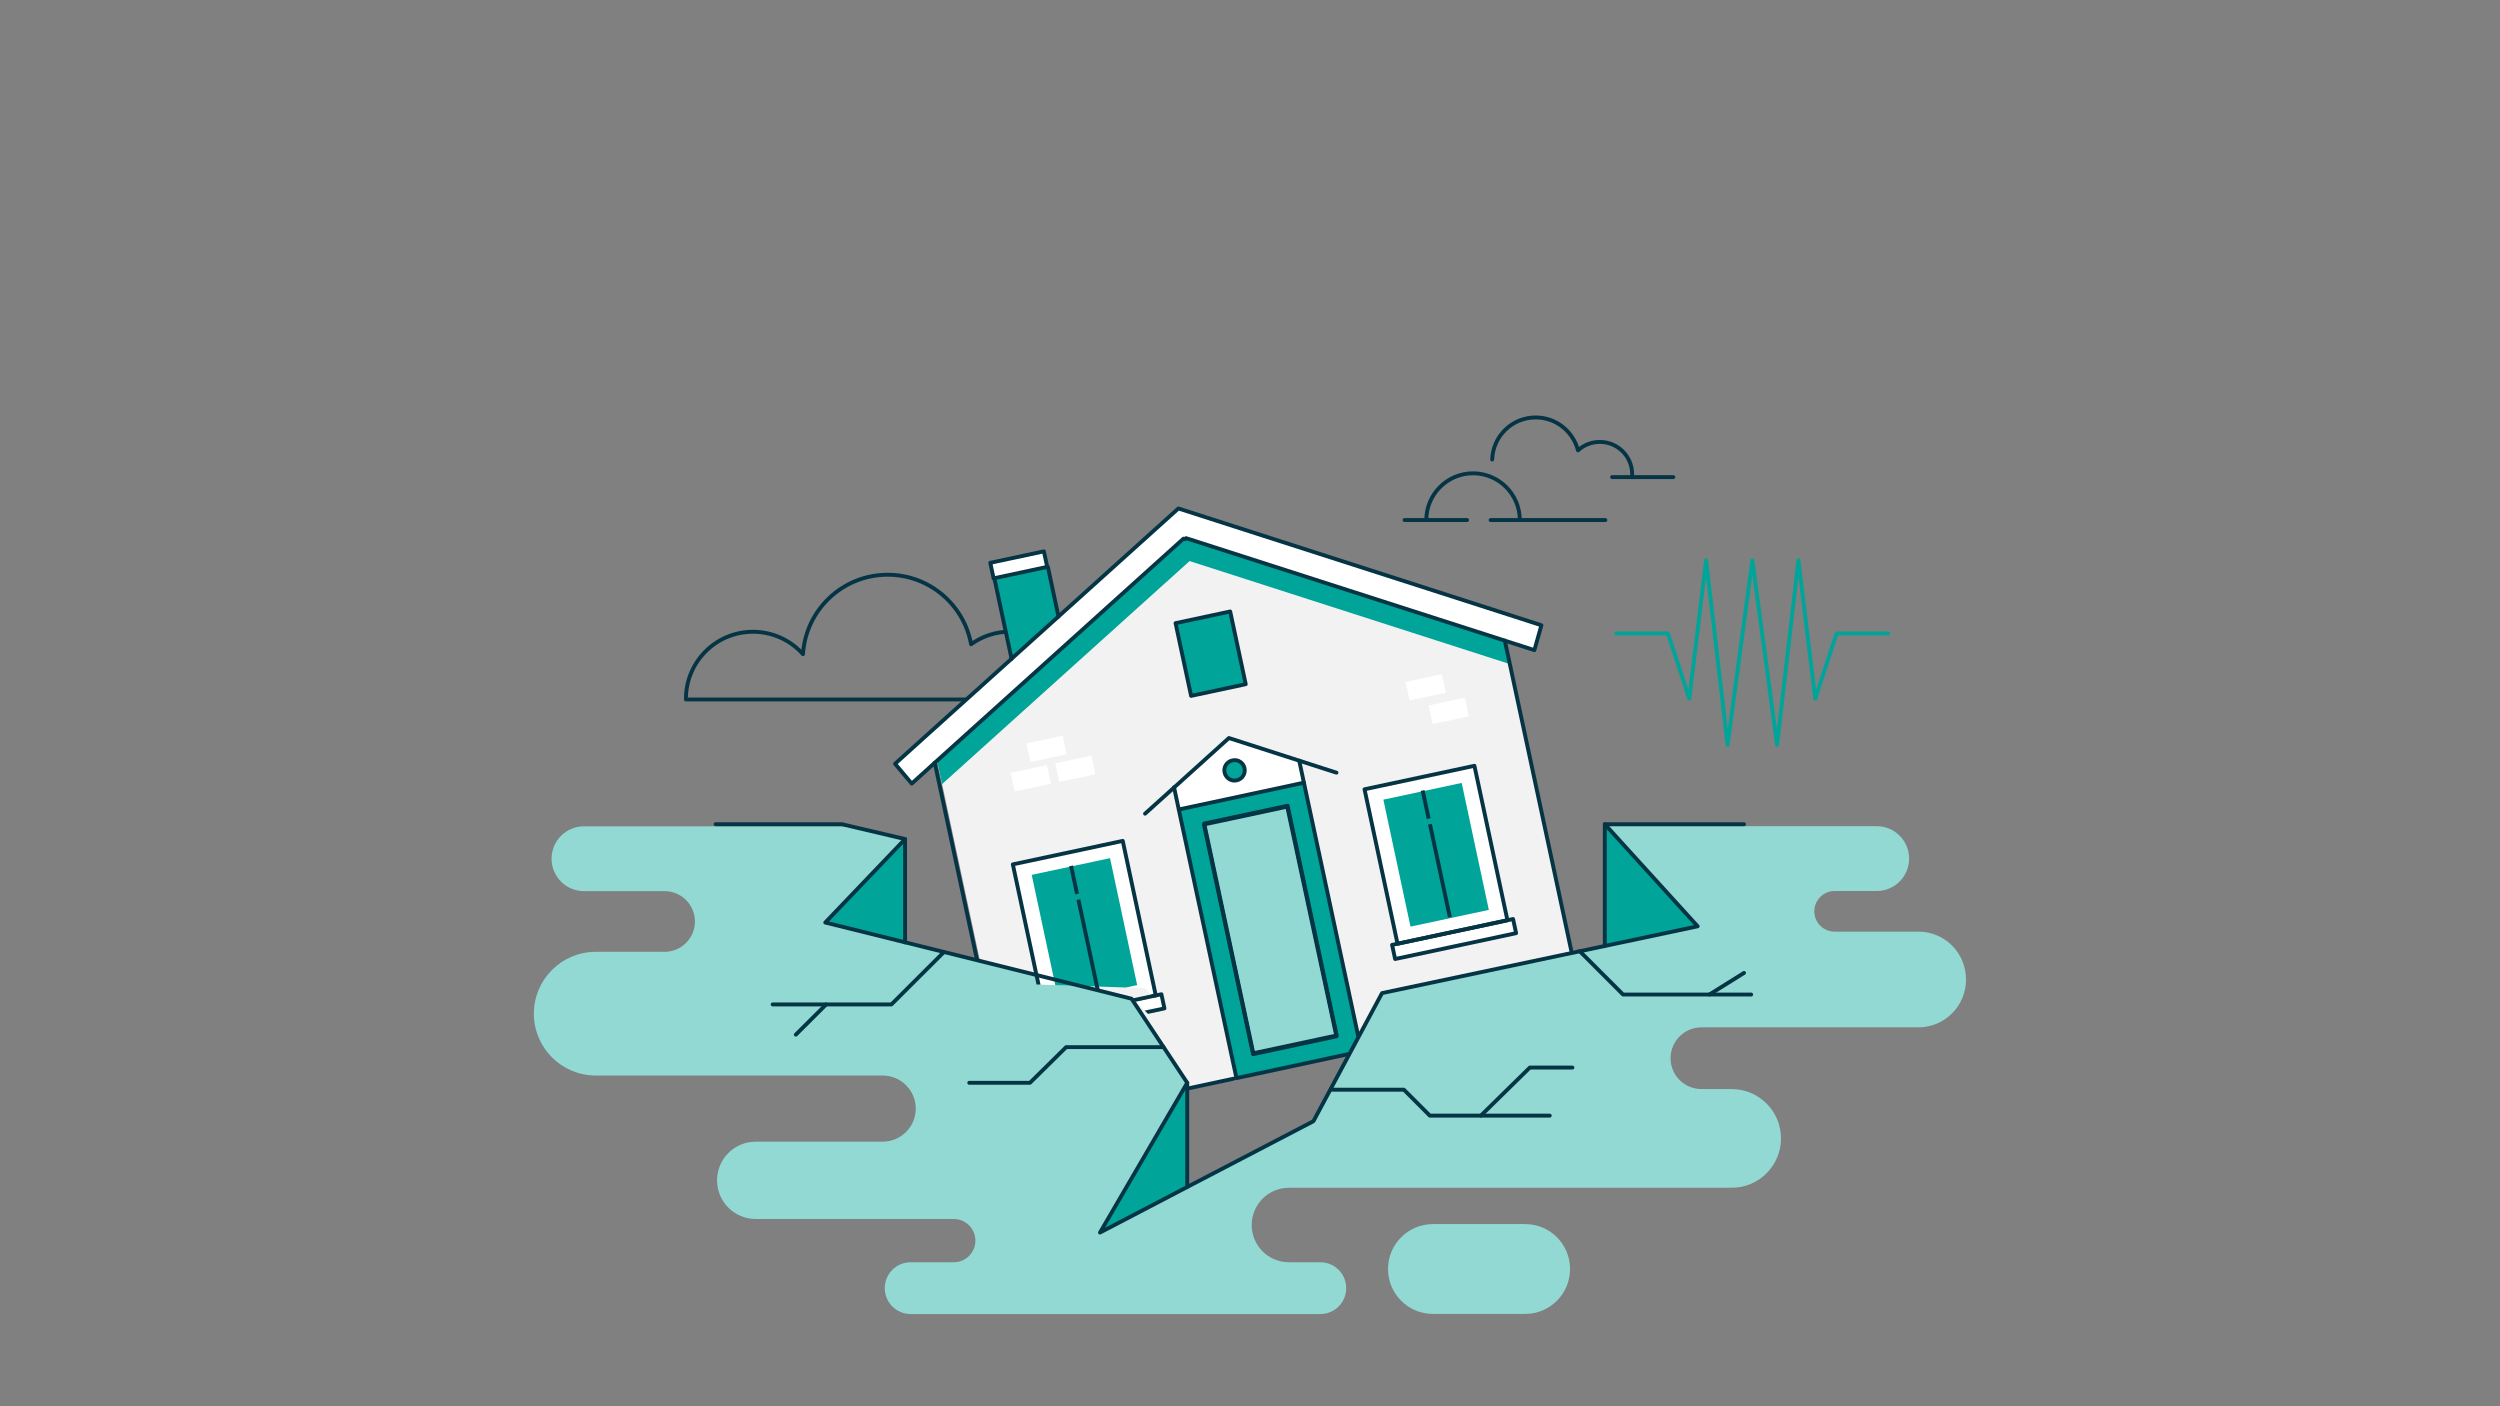 <?xml version="1.0" encoding="utf-8"?>
<!-- Generator: Adobe Illustrator 19.0.1, SVG Export Plug-In . SVG Version: 6.00 Build 0)  -->
<svg version="1.1" id="Шар_1" xmlns="http://www.w3.org/2000/svg" xmlns:xlink="http://www.w3.org/1999/xlink" x="0px" y="0px"
	 viewBox="0 0 1920 1080" style="enable-background:new 0 0 1920 1080;" xml:space="preserve">
<rect x="0" y="0" width="1920" height="1080" fill="#808080" stroke="none"/>
<style type="text/css">
	.st0{fill:none;stroke:#053544;stroke-width:3;stroke-linecap:round;stroke-linejoin:round;stroke-miterlimit:10;}
	.st1{fill:#92D8D3;}
	.st2{clip-path:url(#SVGID_2_);fill:#F2F2F2;}
	.st3{clip-path:url(#SVGID_2_);fill:#92D8D3;}
	.st4{clip-path:url(#SVGID_2_);fill:#FFFFFF;}
	.st5{clip-path:url(#SVGID_2_);fill:#00A499;}
	
		.st6{clip-path:url(#SVGID_2_);fill:none;stroke:#053544;stroke-width:3;stroke-linecap:round;stroke-linejoin:round;stroke-miterlimit:10;}
	.st7{clip-path:url(#SVGID_2_);fill:none;stroke:#053544;stroke-width:3;stroke-linejoin:round;stroke-miterlimit:10;}
	.st8{fill:#00A499;}
	.st9{fill:none;stroke:#00A499;stroke-width:3;stroke-linecap:round;stroke-linejoin:round;stroke-miterlimit:10;}
</style>
<g>
	<g>
		<g>
			<path class="st0" d="M827.3,537.1c0-0.2,0-0.4,0-0.5c0-28.5-23.1-51.5-51.5-51.5c-11.2,0-21.5,3.6-30,9.7
				c-5.5-30.4-32.1-53.4-64.1-53.4c-34.6,0-62.9,27-65,61c-9.4-10.5-23.1-17.2-38.4-17.2c-28.5,0-51.5,23.1-51.5,51.5
				c0,0.2,0,0.4,0,0.5H827.3z"/>
			<path class="st1" d="M1473.4,715.5h-64.4c-8.6,0-15.6-7-15.6-15.6c0-8.6,7-15.6,15.6-15.6h32.3c13.8,0,24.9-11.2,24.9-24.9
				c0-13.8-11.2-24.9-24.9-24.9h-207.4l70,77l-71.3,15.1l-171.1,36.2l-52.7,98.4l-96.9,50.6l-67,35l67-114.9L869,767l-173.9-43.2
				l-1.4-0.3l-59.9-14.9l61.3-64.1l-1-0.2l-41.3-9.7H448.5c-13.8,0-24.9,11.2-24.9,24.9c0,13.8,11.2,24.9,24.9,24.9h61.9
				c12.9,0,23.3,10.5,23.3,23.3c0,12.9-10.5,23.3-23.3,23.3h-52.9c-26.2,0-47.5,21.3-47.5,47.5s21.3,47.5,47.5,47.5h220.4
				c14,0,25.4,11.4,25.4,25.4v0c0,14-11.4,25.4-25.4,25.4h-97.5c-16.4,0-29.7,13.3-29.7,29.7c0,16.4,13.3,29.7,29.7,29.7h152.1
				c9.1,0,16.6,7.4,16.6,16.6s-7.4,16.6-16.6,16.6h-33.1c-11,0-19.9,8.9-19.9,19.9s8.9,19.9,19.9,19.9H1014c11,0,19.9-8.9,19.9-19.9
				s-8.9-19.9-19.9-19.9h-24.1c-15.8,0-28.6-12.8-28.6-28.6c0-15.8,12.8-28.6,28.6-28.6h340c21,0,37.9-17,37.9-37.9
				c0-21-17-37.9-37.9-37.9h-23.2c-13.1,0-23.7-10.6-23.7-23.7c0-13.1,10.6-23.7,23.7-23.7h166.6c20.2,0,36.6-16.4,36.6-36.6
				C1510,731.9,1493.6,715.5,1473.4,715.5"/>
			<path class="st1" d="M1171.3,940.1h-70.8c-19,0-34.5,15.4-34.5,34.5c0,19,15.4,34.5,34.5,34.5h70.8c19,0,34.5-15.4,34.5-34.5
				C1205.8,955.5,1190.4,940.1,1171.3,940.1"/>
			<g>
				<defs>
					<polygon id="SVGID_1_" points="1233.8,634.4 1232.5,634.4 1232.5,371.3 652.7,371.3 652.7,634.4 694,644.1 695,644.4 
						633.8,708.5 693.7,723.4 695.1,723.7 869,767 911.8,831.6 844.8,946.6 911.8,911.6 1008.7,861.1 1061.4,762.7 1232.5,726.5 
						1303.8,711.4 					"/>
				</defs>
				<clipPath id="SVGID_2_">
					<use xlink:href="#SVGID_1_"  style="overflow:visible;"/>
				</clipPath>
				<polygon class="st2" points="949.6,828 905.3,621.7 901.7,604.8 901.7,604.8 943.8,566.8 997.8,584.2 1001.4,601.1 
					1045.6,807.4 1215.5,771 1155.7,492 909.8,412.9 719.7,584.3 779.7,864.4 				"/>
				
					<rect x="942.7" y="624.4" transform="matrix(-0.978 0.209 -0.209 -0.978 2079.038 1208.858)" class="st3" width="65.5" height="180.4"/>
				<path class="st4" d="M997.8,584.2l3.6,16.9l-96.1,20.6l-3.6-16.9l0,0l42.1-37.9L997.8,584.2z M955.8,590c-0.9-4.3-5.1-7-9.3-6
					c-4.3,0.9-7,5.1-6,9.3c0.9,4.2,5.1,7,9.3,6C954,598.4,956.7,594.2,955.8,590"/>
				<polygon class="st4" points="1183.8,480.2 1178.4,499.3 1155.7,492 909.8,412.9 719.7,584.3 700.2,601.8 687.4,586.6 
					714.9,561.8 776.9,506 812.9,473.5 905,390.5 1150.9,469.6 				"/>
				
					<rect x="776.8" y="412.9" transform="matrix(-0.209 -0.978 0.978 -0.209 522.689 1290.359)" class="st4" width="12.2" height="42.1"/>
				<polygon class="st5" points="804.8,435.5 812.9,473.5 776.9,506 763.7,444.3 				"/>
				<path class="st5" d="M946.5,583.9c4.2-0.9,8.4,1.8,9.3,6c0.9,4.2-1.8,8.4-6,9.3c-4.3,0.9-8.4-1.8-9.3-6
					C939.5,589,942.2,584.9,946.5,583.9"/>
				<polygon class="st5" points="909.8,412.9 719.7,584.3 723.5,602.2 913.6,430.9 1159.5,510 1155.7,492 				"/>
				<path class="st5" d="M988.6,619.5l-64,13.7l37.8,176.4l64-13.7L988.6,619.5z M905.3,621.7l96.1-20.6l44.2,206.3L949.6,828
					L905.3,621.7z"/>
				
					<rect x="942.7" y="624.4" transform="matrix(-0.978 0.209 -0.209 -0.978 2079.038 1208.858)" class="st6" width="65.5" height="180.4"/>
				<path class="st6" d="M988.6,619.5l-64,13.7l37.8,176.4l64-13.7L988.6,619.5z M905.3,621.7l96.1-20.6l44.2,206.3L949.6,828
					L905.3,621.7z"/>
				<polyline class="st6" points="717.9,585.8 700.2,601.8 687.4,586.6 713.1,563.4 905,390.5 1150.9,469.6 1183.8,480.2 
					1178.4,499.3 1155.7,492 				"/>
				<polyline class="st6" points="901.7,604.8 943.8,566.8 997.8,584.2 1016.7,590.3 1026.4,593.4 				"/>
				<polyline class="st6" points="879.4,624.9 887.5,617.6 901.7,604.8 				"/>
				<polyline class="st6" points="947.5,828.4 777.7,864.8 775,852.2 717.9,585.8 908.9,413.7 910,414.1 910.9,413.3 1155.7,492 
					1212.8,758.4 1215.5,771 1045.6,807.4 				"/>
				<line class="st6" x1="804.8" y1="435.5" x2="812.9" y2="473.5"/>
				<line class="st6" x1="776.9" y1="506" x2="763.7" y2="444.3"/>
				
					<rect x="776.8" y="412.9" transform="matrix(0.209 0.978 -0.978 0.209 1043.17 -422.563)" class="st6" width="12.2" height="42.1"/>
				<polyline class="st6" points="905.3,621.7 901.7,604.8 901.7,604.8 				"/>
				<line class="st6" x1="1001.4" y1="601.1" x2="997.8" y2="584.2"/>
				<path class="st6" d="M955.8,590c-0.9-4.3-5.1-7-9.3-6c-4.3,0.9-7,5.1-6,9.3c0.9,4.2,5.1,7,9.3,6
					C954,598.4,956.7,594.2,955.8,590z"/>
				
					<rect x="789.7" y="567.3" transform="matrix(0.978 -0.209 0.209 0.978 -102.538 181.178)" class="st4" width="28.4" height="14.6"/>
				
					<rect x="811.8" y="582.6" transform="matrix(0.978 -0.209 0.209 0.978 -105.249 186.154)" class="st4" width="28.4" height="14.6"/>
				
					<rect x="777.6" y="589.9" transform="matrix(0.978 -0.209 0.209 0.978 -107.539 179.151)" class="st4" width="28.4" height="14.6"/>
				
					<rect x="1098.5" y="538" transform="matrix(0.978 -0.209 0.209 0.978 -89.543 245.22)" class="st4" width="28.4" height="14.6"/>
				
					<rect x="1080.8" y="519.9" transform="matrix(0.978 -0.209 0.209 0.978 -86.149 241.111)" class="st4" width="28.4" height="14.6"/>
				
					<rect x="789.8" y="652.9" transform="matrix(0.978 -0.209 0.209 0.978 -131.022 190.373)" class="st4" width="86.3" height="121.3"/>
				
					<rect x="799.4" y="772.8" transform="matrix(0.978 -0.209 0.209 0.978 -144.27 194.712)" class="st4" width="95" height="11.1"/>
				
					<rect x="802.3" y="663.8" transform="matrix(0.978 -0.209 0.209 0.978 -131.03 190.388)" class="st5" width="61.5" height="99.7"/>
				
					<rect x="789.8" y="652.9" transform="matrix(0.978 -0.209 0.209 0.978 -131.022 190.373)" class="st6" width="86.3" height="121.3"/>
				<path class="st7" d="M822.6,665c0,0,2.2,10.2,4.6,21.6"/>
				<path class="st7" d="M828.2,690.9c2.8,13.2,15.3,71.4,15.3,71.4"/>
				
					<rect x="799.4" y="772.8" transform="matrix(0.978 -0.209 0.209 0.978 -144.27 194.712)" class="st6" width="95" height="11.1"/>
				
					<rect x="1059.8" y="595.1" transform="matrix(0.978 -0.209 0.209 0.978 -112.906 245.66)" class="st4" width="86.3" height="121.3"/>
				
					<rect x="1069.4" y="714.9" transform="matrix(0.978 -0.209 0.209 0.978 -126.155 249.999)" class="st4" width="95" height="11.1"/>
				
					<rect x="1072.3" y="605.9" transform="matrix(0.978 -0.209 0.209 0.978 -112.912 245.675)" class="st5" width="61.5" height="99.7"/>
				
					<rect x="1059.8" y="595.1" transform="matrix(0.978 -0.209 0.209 0.978 -112.906 245.66)" class="st6" width="86.3" height="121.3"/>
				<path class="st7" d="M1092.6,607.1c0,0,2.2,10.2,4.6,21.6"/>
				<path class="st7" d="M1098.2,633c2.8,13.2,15.3,71.4,15.3,71.4"/>
				
					<rect x="1069.4" y="714.9" transform="matrix(0.978 -0.209 0.209 0.978 -126.155 249.999)" class="st6" width="95" height="11.1"/>
				
					<rect x="908.4" y="472.9" transform="matrix(0.978 -0.209 0.209 0.978 -84.423 205.943)" class="st5" width="42.9" height="57.1"/>
				
					<rect x="908.4" y="472.9" transform="matrix(0.978 -0.209 0.209 0.978 -84.423 205.943)" class="st6" width="42.9" height="57.1"/>
			</g>
			<line class="st0" x1="1339.4" y1="633" x2="1232.5" y2="633"/>
			<polyline class="st0" points="695.1,723.7 869,767 911.8,831.6 			"/>
			<polyline class="st0" points="549.6,633 646.6,633 695.1,644.4 			"/>
			<polyline class="st0" points="911.8,911.6 1008.7,861.1 1061.4,762.7 1232.5,726.5 			"/>
			<polygon class="st8" points="695.1,644.4 695.1,723.7 633.8,708.5 			"/>
			<polygon class="st0" points="695.1,644.4 695.1,723.7 633.8,708.5 			"/>
			<polygon class="st8" points="911.8,831.6 911.8,911.6 844.8,946.6 			"/>
			<polygon class="st0" points="911.8,831.6 911.8,911.6 844.8,946.6 			"/>
			<polygon class="st8" points="1303.8,711.4 1232.5,726.5 1232.5,633 			"/>
			<polygon class="st0" points="1303.8,711.4 1232.5,726.5 1232.5,633 			"/>
			<polyline class="st0" points="724.9,731.2 684.6,771.4 593.4,771.4 			"/>
			<line class="st0" x1="634.5" y1="771.4" x2="611.2" y2="794.6"/>
			<polyline class="st0" points="893.6,804.2 818.8,804.2 791,831.6 744.4,831.6 			"/>
			<polyline class="st0" points="1022.9,836.9 1078.2,836.9 1098.1,856.8 1190.2,856.8 			"/>
			<polyline class="st0" points="1137.3,856.8 1174.9,819.9 1207.6,819.9 			"/>
			<polyline class="st0" points="1213.2,730.5 1246.5,763.8 1312.8,763.8 1339.4,747.2 			"/>
			<line class="st0" x1="1312.8" y1="763.8" x2="1344.9" y2="763.8"/>
			<polyline class="st9" points="1241.3,486.5 1281,486.5 1297.4,536.6 1310.3,430.3 1326.8,572 1345.8,430.3 1364.8,572 
				1381.2,430.3 1394.1,536.6 1410.5,486.5 1450.2,486.5 			"/>
			<path class="st0" d="M1167.2,399.4c0-19.8-16.1-35.9-35.9-35.9s-35.9,16.1-35.9,35.9"/>
			<line class="st0" x1="1078.7" y1="399.4" x2="1126.7" y2="399.4"/>
			<line class="st0" x1="1144.8" y1="399.4" x2="1232.9" y2="399.4"/>
			<path class="st0" d="M1146,352.9c0.6-18,15.3-32.3,33.4-32.3c15.7,0,28.8,10.8,32.5,25.3c4.4-4.1,10.3-6.5,16.8-6.5
				c13.7,0,24.8,11.1,24.8,24.8c0,0.8,0,1.5-0.1,2.3"/>
			<line class="st0" x1="1285.1" y1="366.4" x2="1238.1" y2="366.4"/>
		</g>
	</g>
</g>
</svg>
